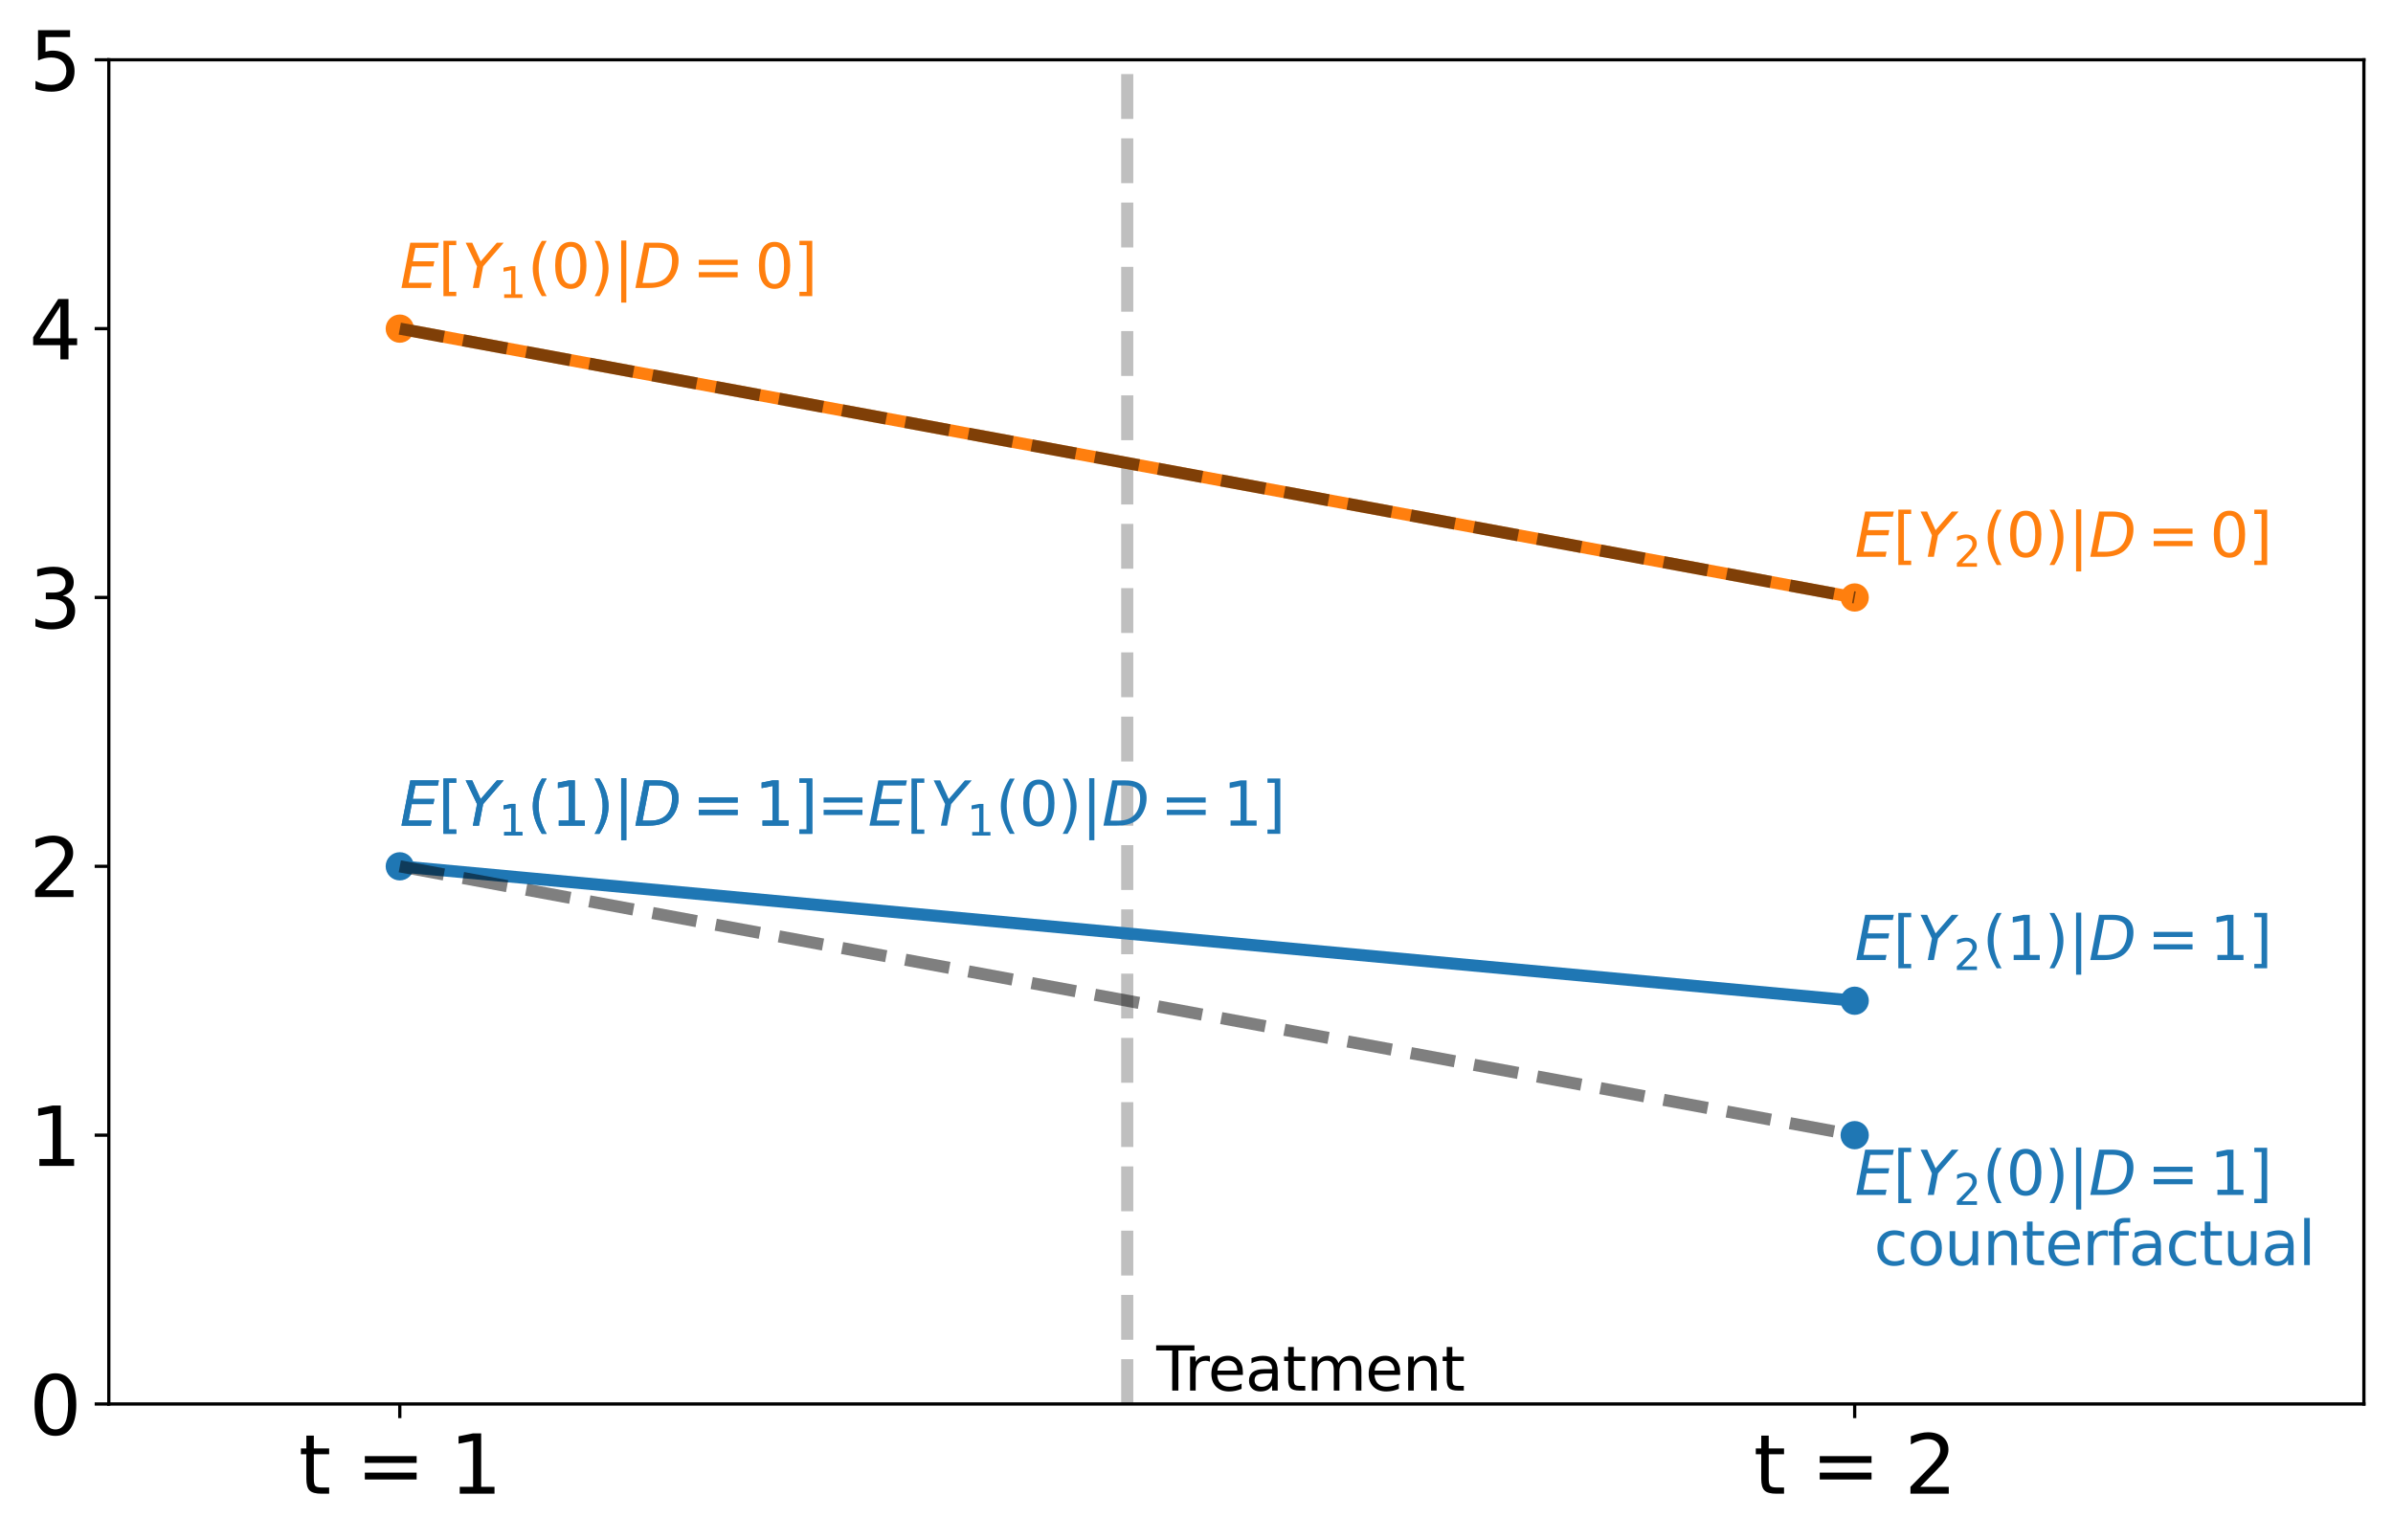 <?xml version="1.0" encoding="utf-8" standalone="no"?>
<!DOCTYPE svg PUBLIC "-//W3C//DTD SVG 1.1//EN"
  "http://www.w3.org/Graphics/SVG/1.1/DTD/svg11.dtd">
<svg xmlns:xlink="http://www.w3.org/1999/xlink" width="592.125pt" height="380.995pt" viewBox="0 0 592.125 380.995" xmlns="http://www.w3.org/2000/svg" version="1.1">
 <defs>
  <style type="text/css">*{stroke-linejoin: round; stroke-linecap: butt}</style>
 </defs>
 <g id="figure_1">
  <g id="patch_1">
   <path d="M 0 380.995 
L 592.125 380.995 
L 592.125 0 
L 0 0 
z
" style="fill: #ffffff"/>
  </g>
  <g id="axes_1">
   <g id="patch_2">
    <path d="M 26.925 347.438 
L 584.925 347.438 
L 584.925 14.798 
L 26.925 14.798 
L 26.925 347.438 
z
" style="fill: none"/>
   </g>
   <g id="matplotlib.axis_1">
    <g id="xtick_1">
     <g id="line2d_1">
      <defs>
       <path id="m4d125d790e" d="M 0 0 
L 0 3.5 
" style="stroke: #000000; stroke-width: 0.8"/>
      </defs>
      <g>
       <use xlink:href="#m4d125d790e" x="98.925" y="347.438" style="stroke: #000000; stroke-width: 0.8"/>
      </g>
     </g>
     <g id="text_1">
      <!-- t = 1 -->
      <g transform="translate(73.906 369.635) scale(0.2 -0.2)">
       <defs>
        <path id="DejaVuSans-74" d="M 1172 4494 
L 1172 3500 
L 2356 3500 
L 2356 3053 
L 1172 3053 
L 1172 1153 
Q 1172 725 1289 603 
Q 1406 481 1766 481 
L 2356 481 
L 2356 0 
L 1766 0 
Q 1100 0 847 248 
Q 594 497 594 1153 
L 594 3053 
L 172 3053 
L 172 3500 
L 594 3500 
L 594 4494 
L 1172 4494 
z
" transform="scale(0.016)"/>
        <path id="DejaVuSans-20" transform="scale(0.016)"/>
        <path id="DejaVuSans-3d" d="M 678 2906 
L 4684 2906 
L 4684 2381 
L 678 2381 
L 678 2906 
z
M 678 1631 
L 4684 1631 
L 4684 1100 
L 678 1100 
L 678 1631 
z
" transform="scale(0.016)"/>
        <path id="DejaVuSans-31" d="M 794 531 
L 1825 531 
L 1825 4091 
L 703 3866 
L 703 4441 
L 1819 4666 
L 2450 4666 
L 2450 531 
L 3481 531 
L 3481 0 
L 794 0 
L 794 531 
z
" transform="scale(0.016)"/>
       </defs>
       <use xlink:href="#DejaVuSans-74"/>
       <use xlink:href="#DejaVuSans-20" transform="translate(39.209 0)"/>
       <use xlink:href="#DejaVuSans-3d" transform="translate(70.996 0)"/>
       <use xlink:href="#DejaVuSans-20" transform="translate(154.785 0)"/>
       <use xlink:href="#DejaVuSans-31" transform="translate(186.572 0)"/>
      </g>
     </g>
    </g>
    <g id="xtick_2">
     <g id="line2d_2">
      <g>
       <use xlink:href="#m4d125d790e" x="458.925" y="347.438" style="stroke: #000000; stroke-width: 0.8"/>
      </g>
     </g>
     <g id="text_2">
      <!-- t = 2 -->
      <g transform="translate(433.906 369.635) scale(0.2 -0.2)">
       <defs>
        <path id="DejaVuSans-32" d="M 1228 531 
L 3431 531 
L 3431 0 
L 469 0 
L 469 531 
Q 828 903 1448 1529 
Q 2069 2156 2228 2338 
Q 2531 2678 2651 2914 
Q 2772 3150 2772 3378 
Q 2772 3750 2511 3984 
Q 2250 4219 1831 4219 
Q 1534 4219 1204 4116 
Q 875 4013 500 3803 
L 500 4441 
Q 881 4594 1212 4672 
Q 1544 4750 1819 4750 
Q 2544 4750 2975 4387 
Q 3406 4025 3406 3419 
Q 3406 3131 3298 2873 
Q 3191 2616 2906 2266 
Q 2828 2175 2409 1742 
Q 1991 1309 1228 531 
z
" transform="scale(0.016)"/>
       </defs>
       <use xlink:href="#DejaVuSans-74"/>
       <use xlink:href="#DejaVuSans-20" transform="translate(39.209 0)"/>
       <use xlink:href="#DejaVuSans-3d" transform="translate(70.996 0)"/>
       <use xlink:href="#DejaVuSans-20" transform="translate(154.785 0)"/>
       <use xlink:href="#DejaVuSans-32" transform="translate(186.572 0)"/>
      </g>
     </g>
    </g>
   </g>
   <g id="matplotlib.axis_2">
    <g id="ytick_1">
     <g id="line2d_3">
      <defs>
       <path id="m9a93c16958" d="M 0 0 
L -3.5 0 
" style="stroke: #000000; stroke-width: 0.8"/>
      </defs>
      <g>
       <use xlink:href="#m9a93c16958" x="26.925" y="347.438" style="stroke: #000000; stroke-width: 0.8"/>
      </g>
     </g>
     <g id="text_3">
      <!-- 0 -->
      <g transform="translate(7.2 355.037) scale(0.2 -0.2)">
       <defs>
        <path id="DejaVuSans-30" d="M 2034 4250 
Q 1547 4250 1301 3770 
Q 1056 3291 1056 2328 
Q 1056 1369 1301 889 
Q 1547 409 2034 409 
Q 2525 409 2770 889 
Q 3016 1369 3016 2328 
Q 3016 3291 2770 3770 
Q 2525 4250 2034 4250 
z
M 2034 4750 
Q 2819 4750 3233 4129 
Q 3647 3509 3647 2328 
Q 3647 1150 3233 529 
Q 2819 -91 2034 -91 
Q 1250 -91 836 529 
Q 422 1150 422 2328 
Q 422 3509 836 4129 
Q 1250 4750 2034 4750 
z
" transform="scale(0.016)"/>
       </defs>
       <use xlink:href="#DejaVuSans-30"/>
      </g>
     </g>
    </g>
    <g id="ytick_2">
     <g id="line2d_4">
      <g>
       <use xlink:href="#m9a93c16958" x="26.925" y="280.91" style="stroke: #000000; stroke-width: 0.8"/>
      </g>
     </g>
     <g id="text_4">
      <!-- 1 -->
      <g transform="translate(7.2 288.509) scale(0.2 -0.2)">
       <use xlink:href="#DejaVuSans-31"/>
      </g>
     </g>
    </g>
    <g id="ytick_3">
     <g id="line2d_5">
      <g>
       <use xlink:href="#m9a93c16958" x="26.925" y="214.382" style="stroke: #000000; stroke-width: 0.8"/>
      </g>
     </g>
     <g id="text_5">
      <!-- 2 -->
      <g transform="translate(7.2 221.981) scale(0.2 -0.2)">
       <use xlink:href="#DejaVuSans-32"/>
      </g>
     </g>
    </g>
    <g id="ytick_4">
     <g id="line2d_6">
      <g>
       <use xlink:href="#m9a93c16958" x="26.925" y="147.854" style="stroke: #000000; stroke-width: 0.8"/>
      </g>
     </g>
     <g id="text_6">
      <!-- 3 -->
      <g transform="translate(7.2 155.453) scale(0.2 -0.2)">
       <defs>
        <path id="DejaVuSans-33" d="M 2597 2516 
Q 3050 2419 3304 2112 
Q 3559 1806 3559 1356 
Q 3559 666 3084 287 
Q 2609 -91 1734 -91 
Q 1441 -91 1130 -33 
Q 819 25 488 141 
L 488 750 
Q 750 597 1062 519 
Q 1375 441 1716 441 
Q 2309 441 2620 675 
Q 2931 909 2931 1356 
Q 2931 1769 2642 2001 
Q 2353 2234 1838 2234 
L 1294 2234 
L 1294 2753 
L 1863 2753 
Q 2328 2753 2575 2939 
Q 2822 3125 2822 3475 
Q 2822 3834 2567 4026 
Q 2313 4219 1838 4219 
Q 1578 4219 1281 4162 
Q 984 4106 628 3988 
L 628 4550 
Q 988 4650 1302 4700 
Q 1616 4750 1894 4750 
Q 2613 4750 3031 4423 
Q 3450 4097 3450 3541 
Q 3450 3153 3228 2886 
Q 3006 2619 2597 2516 
z
" transform="scale(0.016)"/>
       </defs>
       <use xlink:href="#DejaVuSans-33"/>
      </g>
     </g>
    </g>
    <g id="ytick_5">
     <g id="line2d_7">
      <g>
       <use xlink:href="#m9a93c16958" x="26.925" y="81.326" style="stroke: #000000; stroke-width: 0.8"/>
      </g>
     </g>
     <g id="text_7">
      <!-- 4 -->
      <g transform="translate(7.2 88.925) scale(0.2 -0.2)">
       <defs>
        <path id="DejaVuSans-34" d="M 2419 4116 
L 825 1625 
L 2419 1625 
L 2419 4116 
z
M 2253 4666 
L 3047 4666 
L 3047 1625 
L 3713 1625 
L 3713 1100 
L 3047 1100 
L 3047 0 
L 2419 0 
L 2419 1100 
L 313 1100 
L 313 1709 
L 2253 4666 
z
" transform="scale(0.016)"/>
       </defs>
       <use xlink:href="#DejaVuSans-34"/>
      </g>
     </g>
    </g>
    <g id="ytick_6">
     <g id="line2d_8">
      <g>
       <use xlink:href="#m9a93c16958" x="26.925" y="14.798" style="stroke: #000000; stroke-width: 0.8"/>
      </g>
     </g>
     <g id="text_8">
      <!-- 5 -->
      <g transform="translate(7.2 22.397) scale(0.2 -0.2)">
       <defs>
        <path id="DejaVuSans-35" d="M 691 4666 
L 3169 4666 
L 3169 4134 
L 1269 4134 
L 1269 2991 
Q 1406 3038 1543 3061 
Q 1681 3084 1819 3084 
Q 2600 3084 3056 2656 
Q 3513 2228 3513 1497 
Q 3513 744 3044 326 
Q 2575 -91 1722 -91 
Q 1428 -91 1123 -41 
Q 819 9 494 109 
L 494 744 
Q 775 591 1075 516 
Q 1375 441 1709 441 
Q 2250 441 2565 725 
Q 2881 1009 2881 1497 
Q 2881 1984 2565 2268 
Q 2250 2553 1709 2553 
Q 1456 2553 1204 2497 
Q 953 2441 691 2322 
L 691 4666 
z
" transform="scale(0.016)"/>
       </defs>
       <use xlink:href="#DejaVuSans-35"/>
      </g>
     </g>
    </g>
   </g>
   <g id="line2d_9">
    <path d="M 26.925 347.438 
L 584.925 347.438 
" clip-path="url(#p41766fee0a)" style="fill: none; stroke: #000000; stroke-width: 0.5; stroke-linecap: square"/>
   </g>
   <g id="line2d_10">
    <path clip-path="url(#p41766fee0a)" style="fill: none; stroke: #000000; stroke-width: 0.5; stroke-linecap: square"/>
   </g>
   <g id="LineCollection_1">
    <path d="M 278.925 347.438 
L 278.925 14.798 
" clip-path="url(#p41766fee0a)" style="fill: none; stroke-dasharray: 11.1,4.8; stroke-dashoffset: 0; stroke: #808080; stroke-opacity: 0.5; stroke-width: 3"/>
   </g>
   <g id="line2d_11">
    <defs>
     <path id="m9c9ad1e78b" d="M 0 3 
C 0.796 3 1.559 2.684 2.121 2.121 
C 2.684 1.559 3 0.796 3 0 
C 3 -0.796 2.684 -1.559 2.121 -2.121 
C 1.559 -2.684 0.796 -3 0 -3 
C -0.796 -3 -1.559 -2.684 -2.121 -2.121 
C -2.684 -1.559 -3 -0.796 -3 0 
C -3 0.796 -2.684 1.559 -2.121 2.121 
C -1.559 2.684 -0.796 3 0 3 
z
" style="stroke: #ff7f0e"/>
    </defs>
    <g clip-path="url(#p41766fee0a)">
     <use xlink:href="#m9c9ad1e78b" x="98.925" y="81.326" style="fill: #ff7f0e; stroke: #ff7f0e"/>
    </g>
   </g>
   <g id="line2d_12">
    <defs>
     <path id="m386de8cbe2" d="M 0 3 
C 0.796 3 1.559 2.684 2.121 2.121 
C 2.684 1.559 3 0.796 3 0 
C 3 -0.796 2.684 -1.559 2.121 -2.121 
C 1.559 -2.684 0.796 -3 0 -3 
C -0.796 -3 -1.559 -2.684 -2.121 -2.121 
C -2.684 -1.559 -3 -0.796 -3 0 
C -3 0.796 -2.684 1.559 -2.121 2.121 
C -1.559 2.684 -0.796 3 0 3 
z
" style="stroke: #1f77b4"/>
    </defs>
    <g clip-path="url(#p41766fee0a)">
     <use xlink:href="#m386de8cbe2" x="98.925" y="214.382" style="fill: #1f77b4; stroke: #1f77b4"/>
    </g>
   </g>
   <g id="line2d_13">
    <g clip-path="url(#p41766fee0a)">
     <use xlink:href="#m9c9ad1e78b" x="458.925" y="147.854" style="fill: #ff7f0e; stroke: #ff7f0e"/>
    </g>
   </g>
   <g id="line2d_14">
    <g clip-path="url(#p41766fee0a)">
     <use xlink:href="#m386de8cbe2" x="458.925" y="247.646" style="fill: #1f77b4; stroke: #1f77b4"/>
    </g>
   </g>
   <g id="line2d_15">
    <path d="M 98.925 214.382 
L 458.925 247.646 
" clip-path="url(#p41766fee0a)" style="fill: none; stroke: #1f77b4; stroke-width: 3; stroke-linecap: square"/>
   </g>
   <g id="line2d_16">
    <path d="M 98.925 81.326 
L 458.925 147.854 
" clip-path="url(#p41766fee0a)" style="fill: none; stroke: #ff7f0e; stroke-width: 3; stroke-linecap: square"/>
   </g>
   <g id="line2d_17">
    <path d="M 98.925 81.326 
L 458.925 147.854 
" clip-path="url(#p41766fee0a)" style="fill: none; stroke-dasharray: 11.1,4.8; stroke-dashoffset: 0; stroke: #000000; stroke-opacity: 0.5; stroke-width: 3"/>
   </g>
   <g id="line2d_18">
    <path d="M 98.925 214.382 
L 458.925 280.91 
" clip-path="url(#p41766fee0a)" style="fill: none; stroke-dasharray: 11.1,4.8; stroke-dashoffset: 0; stroke: #000000; stroke-opacity: 0.5; stroke-width: 3"/>
   </g>
   <g id="line2d_19">
    <g clip-path="url(#p41766fee0a)">
     <use xlink:href="#m386de8cbe2" x="458.925" y="280.91" style="fill: #1f77b4; stroke: #1f77b4"/>
    </g>
   </g>
   <g id="patch_3">
    <path d="M 26.925 347.438 
L 26.925 14.798 
" style="fill: none; stroke: #000000; stroke-width: 0.8; stroke-linejoin: miter; stroke-linecap: square"/>
   </g>
   <g id="patch_4">
    <path d="M 584.925 347.438 
L 584.925 14.798 
" style="fill: none; stroke: #000000; stroke-width: 0.8; stroke-linejoin: miter; stroke-linecap: square"/>
   </g>
   <g id="patch_5">
    <path d="M 26.925 347.438 
L 584.925 347.438 
" style="fill: none; stroke: #000000; stroke-width: 0.8; stroke-linejoin: miter; stroke-linecap: square"/>
   </g>
   <g id="patch_6">
    <path d="M 26.925 14.798 
L 584.925 14.798 
" style="fill: none; stroke: #000000; stroke-width: 0.8; stroke-linejoin: miter; stroke-linecap: square"/>
   </g>
   <g id="text_9">
    <!-- Treatment -->
    <g transform="translate(286.125 344.112) scale(0.15 -0.15)">
     <defs>
      <path id="DejaVuSans-54" d="M -19 4666 
L 3928 4666 
L 3928 4134 
L 2272 4134 
L 2272 0 
L 1638 0 
L 1638 4134 
L -19 4134 
L -19 4666 
z
" transform="scale(0.016)"/>
      <path id="DejaVuSans-72" d="M 2631 2963 
Q 2534 3019 2420 3045 
Q 2306 3072 2169 3072 
Q 1681 3072 1420 2755 
Q 1159 2438 1159 1844 
L 1159 0 
L 581 0 
L 581 3500 
L 1159 3500 
L 1159 2956 
Q 1341 3275 1631 3429 
Q 1922 3584 2338 3584 
Q 2397 3584 2469 3576 
Q 2541 3569 2628 3553 
L 2631 2963 
z
" transform="scale(0.016)"/>
      <path id="DejaVuSans-65" d="M 3597 1894 
L 3597 1613 
L 953 1613 
Q 991 1019 1311 708 
Q 1631 397 2203 397 
Q 2534 397 2845 478 
Q 3156 559 3463 722 
L 3463 178 
Q 3153 47 2828 -22 
Q 2503 -91 2169 -91 
Q 1331 -91 842 396 
Q 353 884 353 1716 
Q 353 2575 817 3079 
Q 1281 3584 2069 3584 
Q 2775 3584 3186 3129 
Q 3597 2675 3597 1894 
z
M 3022 2063 
Q 3016 2534 2758 2815 
Q 2500 3097 2075 3097 
Q 1594 3097 1305 2825 
Q 1016 2553 972 2059 
L 3022 2063 
z
" transform="scale(0.016)"/>
      <path id="DejaVuSans-61" d="M 2194 1759 
Q 1497 1759 1228 1600 
Q 959 1441 959 1056 
Q 959 750 1161 570 
Q 1363 391 1709 391 
Q 2188 391 2477 730 
Q 2766 1069 2766 1631 
L 2766 1759 
L 2194 1759 
z
M 3341 1997 
L 3341 0 
L 2766 0 
L 2766 531 
Q 2569 213 2275 61 
Q 1981 -91 1556 -91 
Q 1019 -91 701 211 
Q 384 513 384 1019 
Q 384 1609 779 1909 
Q 1175 2209 1959 2209 
L 2766 2209 
L 2766 2266 
Q 2766 2663 2505 2880 
Q 2244 3097 1772 3097 
Q 1472 3097 1187 3025 
Q 903 2953 641 2809 
L 641 3341 
Q 956 3463 1253 3523 
Q 1550 3584 1831 3584 
Q 2591 3584 2966 3190 
Q 3341 2797 3341 1997 
z
" transform="scale(0.016)"/>
      <path id="DejaVuSans-6d" d="M 3328 2828 
Q 3544 3216 3844 3400 
Q 4144 3584 4550 3584 
Q 5097 3584 5394 3201 
Q 5691 2819 5691 2113 
L 5691 0 
L 5113 0 
L 5113 2094 
Q 5113 2597 4934 2840 
Q 4756 3084 4391 3084 
Q 3944 3084 3684 2787 
Q 3425 2491 3425 1978 
L 3425 0 
L 2847 0 
L 2847 2094 
Q 2847 2600 2669 2842 
Q 2491 3084 2119 3084 
Q 1678 3084 1418 2786 
Q 1159 2488 1159 1978 
L 1159 0 
L 581 0 
L 581 3500 
L 1159 3500 
L 1159 2956 
Q 1356 3278 1631 3431 
Q 1906 3584 2284 3584 
Q 2666 3584 2933 3390 
Q 3200 3197 3328 2828 
z
" transform="scale(0.016)"/>
      <path id="DejaVuSans-6e" d="M 3513 2113 
L 3513 0 
L 2938 0 
L 2938 2094 
Q 2938 2591 2744 2837 
Q 2550 3084 2163 3084 
Q 1697 3084 1428 2787 
Q 1159 2491 1159 1978 
L 1159 0 
L 581 0 
L 581 3500 
L 1159 3500 
L 1159 2956 
Q 1366 3272 1645 3428 
Q 1925 3584 2291 3584 
Q 2894 3584 3203 3211 
Q 3513 2838 3513 2113 
z
" transform="scale(0.016)"/>
     </defs>
     <use xlink:href="#DejaVuSans-54"/>
     <use xlink:href="#DejaVuSans-72" transform="translate(46.334 0)"/>
     <use xlink:href="#DejaVuSans-65" transform="translate(85.197 0)"/>
     <use xlink:href="#DejaVuSans-61" transform="translate(146.721 0)"/>
     <use xlink:href="#DejaVuSans-74" transform="translate(208 0)"/>
     <use xlink:href="#DejaVuSans-6d" transform="translate(247.209 0)"/>
     <use xlink:href="#DejaVuSans-65" transform="translate(344.621 0)"/>
     <use xlink:href="#DejaVuSans-6e" transform="translate(406.145 0)"/>
     <use xlink:href="#DejaVuSans-74" transform="translate(469.523 0)"/>
    </g>
   </g>
   <g id="text_10">
    <!-- $E[Y_1(0)|D=0]$ -->
    <g style="fill: #ff7f0e" transform="translate(98.925 71.347) scale(0.15 -0.15)">
     <defs>
      <path id="DejaVuSans-Oblique-45" d="M 1081 4666 
L 4031 4666 
L 3928 4134 
L 1606 4134 
L 1338 2753 
L 3566 2753 
L 3463 2222 
L 1234 2222 
L 909 531 
L 3284 531 
L 3181 0 
L 172 0 
L 1081 4666 
z
" transform="scale(0.016)"/>
      <path id="DejaVuSans-5b" d="M 550 4863 
L 1875 4863 
L 1875 4416 
L 1125 4416 
L 1125 -397 
L 1875 -397 
L 1875 -844 
L 550 -844 
L 550 4863 
z
" transform="scale(0.016)"/>
      <path id="DejaVuSans-Oblique-59" d="M 403 4666 
L 1081 4666 
L 1953 2747 
L 3616 4666 
L 4325 4666 
L 2209 2222 
L 1778 0 
L 1147 0 
L 1575 2222 
L 403 4666 
z
" transform="scale(0.016)"/>
      <path id="DejaVuSans-28" d="M 1984 4856 
Q 1566 4138 1362 3434 
Q 1159 2731 1159 2009 
Q 1159 1288 1364 580 
Q 1569 -128 1984 -844 
L 1484 -844 
Q 1016 -109 783 600 
Q 550 1309 550 2009 
Q 550 2706 781 3412 
Q 1013 4119 1484 4856 
L 1984 4856 
z
" transform="scale(0.016)"/>
      <path id="DejaVuSans-29" d="M 513 4856 
L 1013 4856 
Q 1481 4119 1714 3412 
Q 1947 2706 1947 2009 
Q 1947 1309 1714 600 
Q 1481 -109 1013 -844 
L 513 -844 
Q 928 -128 1133 580 
Q 1338 1288 1338 2009 
Q 1338 2731 1133 3434 
Q 928 4138 513 4856 
z
" transform="scale(0.016)"/>
      <path id="DejaVuSans-7c" d="M 1344 4891 
L 1344 -1509 
L 813 -1509 
L 813 4891 
L 1344 4891 
z
" transform="scale(0.016)"/>
      <path id="DejaVuSans-Oblique-44" d="M 1081 4666 
L 2438 4666 
Q 3519 4666 4070 4208 
Q 4622 3750 4622 2847 
Q 4622 2250 4412 1698 
Q 4203 1147 3834 769 
Q 3463 381 2891 190 
Q 2319 0 1538 0 
L 172 0 
L 1081 4666 
z
M 1613 4147 
L 909 519 
L 1734 519 
Q 2794 519 3375 1128 
Q 3956 1738 3956 2847 
Q 3956 3519 3581 3833 
Q 3206 4147 2406 4147 
L 1613 4147 
z
" transform="scale(0.016)"/>
      <path id="DejaVuSans-5d" d="M 1947 4863 
L 1947 -844 
L 622 -844 
L 622 -397 
L 1369 -397 
L 1369 4416 
L 622 4416 
L 622 4863 
L 1947 4863 
z
" transform="scale(0.016)"/>
     </defs>
     <use xlink:href="#DejaVuSans-Oblique-45" transform="translate(0 0.578)"/>
     <use xlink:href="#DejaVuSans-5b" transform="translate(63.184 0.578)"/>
     <use xlink:href="#DejaVuSans-Oblique-59" transform="translate(102.197 0.578)"/>
     <use xlink:href="#DejaVuSans-31" transform="translate(163.281 -15.828) scale(0.7)"/>
     <use xlink:href="#DejaVuSans-28" transform="translate(210.552 0.578)"/>
     <use xlink:href="#DejaVuSans-30" transform="translate(249.565 0.578)"/>
     <use xlink:href="#DejaVuSans-29" transform="translate(313.188 0.578)"/>
     <use xlink:href="#DejaVuSans-7c" transform="translate(352.202 0.578)"/>
     <use xlink:href="#DejaVuSans-Oblique-44" transform="translate(385.894 0.578)"/>
     <use xlink:href="#DejaVuSans-3d" transform="translate(482.378 0.578)"/>
     <use xlink:href="#DejaVuSans-30" transform="translate(585.649 0.578)"/>
     <use xlink:href="#DejaVuSans-5d" transform="translate(649.272 0.578)"/>
    </g>
   </g>
   <g id="text_11">
    <!-- $E[Y_1(1)|D=1]$ -->
    <g style="fill: #1f77b4" transform="translate(98.925 204.403) scale(0.15 -0.15)">
     <use xlink:href="#DejaVuSans-Oblique-45" transform="translate(0 0.578)"/>
     <use xlink:href="#DejaVuSans-5b" transform="translate(63.184 0.578)"/>
     <use xlink:href="#DejaVuSans-Oblique-59" transform="translate(102.197 0.578)"/>
     <use xlink:href="#DejaVuSans-31" transform="translate(163.281 -15.828) scale(0.7)"/>
     <use xlink:href="#DejaVuSans-28" transform="translate(210.552 0.578)"/>
     <use xlink:href="#DejaVuSans-31" transform="translate(249.565 0.578)"/>
     <use xlink:href="#DejaVuSans-29" transform="translate(313.188 0.578)"/>
     <use xlink:href="#DejaVuSans-7c" transform="translate(352.202 0.578)"/>
     <use xlink:href="#DejaVuSans-Oblique-44" transform="translate(385.894 0.578)"/>
     <use xlink:href="#DejaVuSans-3d" transform="translate(482.378 0.578)"/>
     <use xlink:href="#DejaVuSans-31" transform="translate(585.649 0.578)"/>
     <use xlink:href="#DejaVuSans-5d" transform="translate(649.272 0.578)"/>
    </g>
   </g>
   <g id="text_12">
    <!-- $E[Y_2(0)|D=0]$ -->
    <g style="fill: #ff7f0e" transform="translate(458.925 137.875) scale(0.15 -0.15)">
     <use xlink:href="#DejaVuSans-Oblique-45" transform="translate(0 0.578)"/>
     <use xlink:href="#DejaVuSans-5b" transform="translate(63.184 0.578)"/>
     <use xlink:href="#DejaVuSans-Oblique-59" transform="translate(102.197 0.578)"/>
     <use xlink:href="#DejaVuSans-32" transform="translate(163.281 -15.828) scale(0.7)"/>
     <use xlink:href="#DejaVuSans-28" transform="translate(210.552 0.578)"/>
     <use xlink:href="#DejaVuSans-30" transform="translate(249.565 0.578)"/>
     <use xlink:href="#DejaVuSans-29" transform="translate(313.188 0.578)"/>
     <use xlink:href="#DejaVuSans-7c" transform="translate(352.202 0.578)"/>
     <use xlink:href="#DejaVuSans-Oblique-44" transform="translate(385.894 0.578)"/>
     <use xlink:href="#DejaVuSans-3d" transform="translate(482.378 0.578)"/>
     <use xlink:href="#DejaVuSans-30" transform="translate(585.649 0.578)"/>
     <use xlink:href="#DejaVuSans-5d" transform="translate(649.272 0.578)"/>
    </g>
   </g>
   <g id="text_13">
    <!-- $E[Y_2(1)|D=1]$ -->
    <g style="fill: #1f77b4" transform="translate(458.925 237.667) scale(0.15 -0.15)">
     <use xlink:href="#DejaVuSans-Oblique-45" transform="translate(0 0.578)"/>
     <use xlink:href="#DejaVuSans-5b" transform="translate(63.184 0.578)"/>
     <use xlink:href="#DejaVuSans-Oblique-59" transform="translate(102.197 0.578)"/>
     <use xlink:href="#DejaVuSans-32" transform="translate(163.281 -15.828) scale(0.7)"/>
     <use xlink:href="#DejaVuSans-28" transform="translate(210.552 0.578)"/>
     <use xlink:href="#DejaVuSans-31" transform="translate(249.565 0.578)"/>
     <use xlink:href="#DejaVuSans-29" transform="translate(313.188 0.578)"/>
     <use xlink:href="#DejaVuSans-7c" transform="translate(352.202 0.578)"/>
     <use xlink:href="#DejaVuSans-Oblique-44" transform="translate(385.894 0.578)"/>
     <use xlink:href="#DejaVuSans-3d" transform="translate(482.378 0.578)"/>
     <use xlink:href="#DejaVuSans-31" transform="translate(585.649 0.578)"/>
     <use xlink:href="#DejaVuSans-5d" transform="translate(649.272 0.578)"/>
    </g>
   </g>
   <g id="text_14">
    <!-- $E[Y_1(1)|D=1]$=$E[Y_1(0)|D=1]$ -->
    <g style="fill: #1f77b4" transform="translate(98.925 204.403) scale(0.15 -0.15)">
     <use xlink:href="#DejaVuSans-Oblique-45" transform="translate(0 0.578)"/>
     <use xlink:href="#DejaVuSans-5b" transform="translate(63.184 0.578)"/>
     <use xlink:href="#DejaVuSans-Oblique-59" transform="translate(102.197 0.578)"/>
     <use xlink:href="#DejaVuSans-31" transform="translate(163.281 -15.828) scale(0.7)"/>
     <use xlink:href="#DejaVuSans-28" transform="translate(210.552 0.578)"/>
     <use xlink:href="#DejaVuSans-31" transform="translate(249.565 0.578)"/>
     <use xlink:href="#DejaVuSans-29" transform="translate(313.188 0.578)"/>
     <use xlink:href="#DejaVuSans-7c" transform="translate(352.202 0.578)"/>
     <use xlink:href="#DejaVuSans-Oblique-44" transform="translate(385.894 0.578)"/>
     <use xlink:href="#DejaVuSans-3d" transform="translate(482.378 0.578)"/>
     <use xlink:href="#DejaVuSans-31" transform="translate(585.649 0.578)"/>
     <use xlink:href="#DejaVuSans-5d" transform="translate(649.272 0.578)"/>
     <use xlink:href="#DejaVuSans-3d" transform="translate(688.286 0.578)"/>
     <use xlink:href="#DejaVuSans-Oblique-45" transform="translate(772.075 0.578)"/>
     <use xlink:href="#DejaVuSans-5b" transform="translate(835.259 0.578)"/>
     <use xlink:href="#DejaVuSans-Oblique-59" transform="translate(874.272 0.578)"/>
     <use xlink:href="#DejaVuSans-31" transform="translate(935.356 -15.828) scale(0.7)"/>
     <use xlink:href="#DejaVuSans-28" transform="translate(982.627 0.578)"/>
     <use xlink:href="#DejaVuSans-30" transform="translate(1021.641 0.578)"/>
     <use xlink:href="#DejaVuSans-29" transform="translate(1085.264 0.578)"/>
     <use xlink:href="#DejaVuSans-7c" transform="translate(1124.277 0.578)"/>
     <use xlink:href="#DejaVuSans-Oblique-44" transform="translate(1157.969 0.578)"/>
     <use xlink:href="#DejaVuSans-3d" transform="translate(1254.453 0.578)"/>
     <use xlink:href="#DejaVuSans-31" transform="translate(1357.725 0.578)"/>
     <use xlink:href="#DejaVuSans-5d" transform="translate(1421.348 0.578)"/>
    </g>
   </g>
   <g id="text_15">
    <!-- $E[Y_2(0)|D=1]$ -->
    <g style="fill: #1f77b4" transform="translate(458.925 295.787) scale(0.15 -0.15)">
     <use xlink:href="#DejaVuSans-Oblique-45" transform="translate(0 0.578)"/>
     <use xlink:href="#DejaVuSans-5b" transform="translate(63.184 0.578)"/>
     <use xlink:href="#DejaVuSans-Oblique-59" transform="translate(102.197 0.578)"/>
     <use xlink:href="#DejaVuSans-32" transform="translate(163.281 -15.828) scale(0.7)"/>
     <use xlink:href="#DejaVuSans-28" transform="translate(210.552 0.578)"/>
     <use xlink:href="#DejaVuSans-30" transform="translate(249.565 0.578)"/>
     <use xlink:href="#DejaVuSans-29" transform="translate(313.188 0.578)"/>
     <use xlink:href="#DejaVuSans-7c" transform="translate(352.202 0.578)"/>
     <use xlink:href="#DejaVuSans-Oblique-44" transform="translate(385.894 0.578)"/>
     <use xlink:href="#DejaVuSans-3d" transform="translate(482.378 0.578)"/>
     <use xlink:href="#DejaVuSans-31" transform="translate(585.649 0.578)"/>
     <use xlink:href="#DejaVuSans-5d" transform="translate(649.272 0.578)"/>
    </g>
    <!--  counterfactual -->
    <g style="fill: #1f77b4" transform="translate(458.925 313.064) scale(0.15 -0.15)">
     <defs>
      <path id="DejaVuSans-63" d="M 3122 3366 
L 3122 2828 
Q 2878 2963 2633 3030 
Q 2388 3097 2138 3097 
Q 1578 3097 1268 2742 
Q 959 2388 959 1747 
Q 959 1106 1268 751 
Q 1578 397 2138 397 
Q 2388 397 2633 464 
Q 2878 531 3122 666 
L 3122 134 
Q 2881 22 2623 -34 
Q 2366 -91 2075 -91 
Q 1284 -91 818 406 
Q 353 903 353 1747 
Q 353 2603 823 3093 
Q 1294 3584 2113 3584 
Q 2378 3584 2631 3529 
Q 2884 3475 3122 3366 
z
" transform="scale(0.016)"/>
      <path id="DejaVuSans-6f" d="M 1959 3097 
Q 1497 3097 1228 2736 
Q 959 2375 959 1747 
Q 959 1119 1226 758 
Q 1494 397 1959 397 
Q 2419 397 2687 759 
Q 2956 1122 2956 1747 
Q 2956 2369 2687 2733 
Q 2419 3097 1959 3097 
z
M 1959 3584 
Q 2709 3584 3137 3096 
Q 3566 2609 3566 1747 
Q 3566 888 3137 398 
Q 2709 -91 1959 -91 
Q 1206 -91 779 398 
Q 353 888 353 1747 
Q 353 2609 779 3096 
Q 1206 3584 1959 3584 
z
" transform="scale(0.016)"/>
      <path id="DejaVuSans-75" d="M 544 1381 
L 544 3500 
L 1119 3500 
L 1119 1403 
Q 1119 906 1312 657 
Q 1506 409 1894 409 
Q 2359 409 2629 706 
Q 2900 1003 2900 1516 
L 2900 3500 
L 3475 3500 
L 3475 0 
L 2900 0 
L 2900 538 
Q 2691 219 2414 64 
Q 2138 -91 1772 -91 
Q 1169 -91 856 284 
Q 544 659 544 1381 
z
M 1991 3584 
L 1991 3584 
z
" transform="scale(0.016)"/>
      <path id="DejaVuSans-66" d="M 2375 4863 
L 2375 4384 
L 1825 4384 
Q 1516 4384 1395 4259 
Q 1275 4134 1275 3809 
L 1275 3500 
L 2222 3500 
L 2222 3053 
L 1275 3053 
L 1275 0 
L 697 0 
L 697 3053 
L 147 3053 
L 147 3500 
L 697 3500 
L 697 3744 
Q 697 4328 969 4595 
Q 1241 4863 1831 4863 
L 2375 4863 
z
" transform="scale(0.016)"/>
      <path id="DejaVuSans-6c" d="M 603 4863 
L 1178 4863 
L 1178 0 
L 603 0 
L 603 4863 
z
" transform="scale(0.016)"/>
     </defs>
     <use xlink:href="#DejaVuSans-20"/>
     <use xlink:href="#DejaVuSans-63" transform="translate(31.787 0)"/>
     <use xlink:href="#DejaVuSans-6f" transform="translate(86.768 0)"/>
     <use xlink:href="#DejaVuSans-75" transform="translate(147.949 0)"/>
     <use xlink:href="#DejaVuSans-6e" transform="translate(211.328 0)"/>
     <use xlink:href="#DejaVuSans-74" transform="translate(274.707 0)"/>
     <use xlink:href="#DejaVuSans-65" transform="translate(313.916 0)"/>
     <use xlink:href="#DejaVuSans-72" transform="translate(375.439 0)"/>
     <use xlink:href="#DejaVuSans-66" transform="translate(416.553 0)"/>
     <use xlink:href="#DejaVuSans-61" transform="translate(451.758 0)"/>
     <use xlink:href="#DejaVuSans-63" transform="translate(513.037 0)"/>
     <use xlink:href="#DejaVuSans-74" transform="translate(568.018 0)"/>
     <use xlink:href="#DejaVuSans-75" transform="translate(607.227 0)"/>
     <use xlink:href="#DejaVuSans-61" transform="translate(670.605 0)"/>
     <use xlink:href="#DejaVuSans-6c" transform="translate(731.885 0)"/>
    </g>
   </g>
  </g>
 </g>
 <defs>
  <clipPath id="p41766fee0a">
   <rect x="26.925" y="14.798" width="558" height="332.64"/>
  </clipPath>
 </defs>
</svg>
